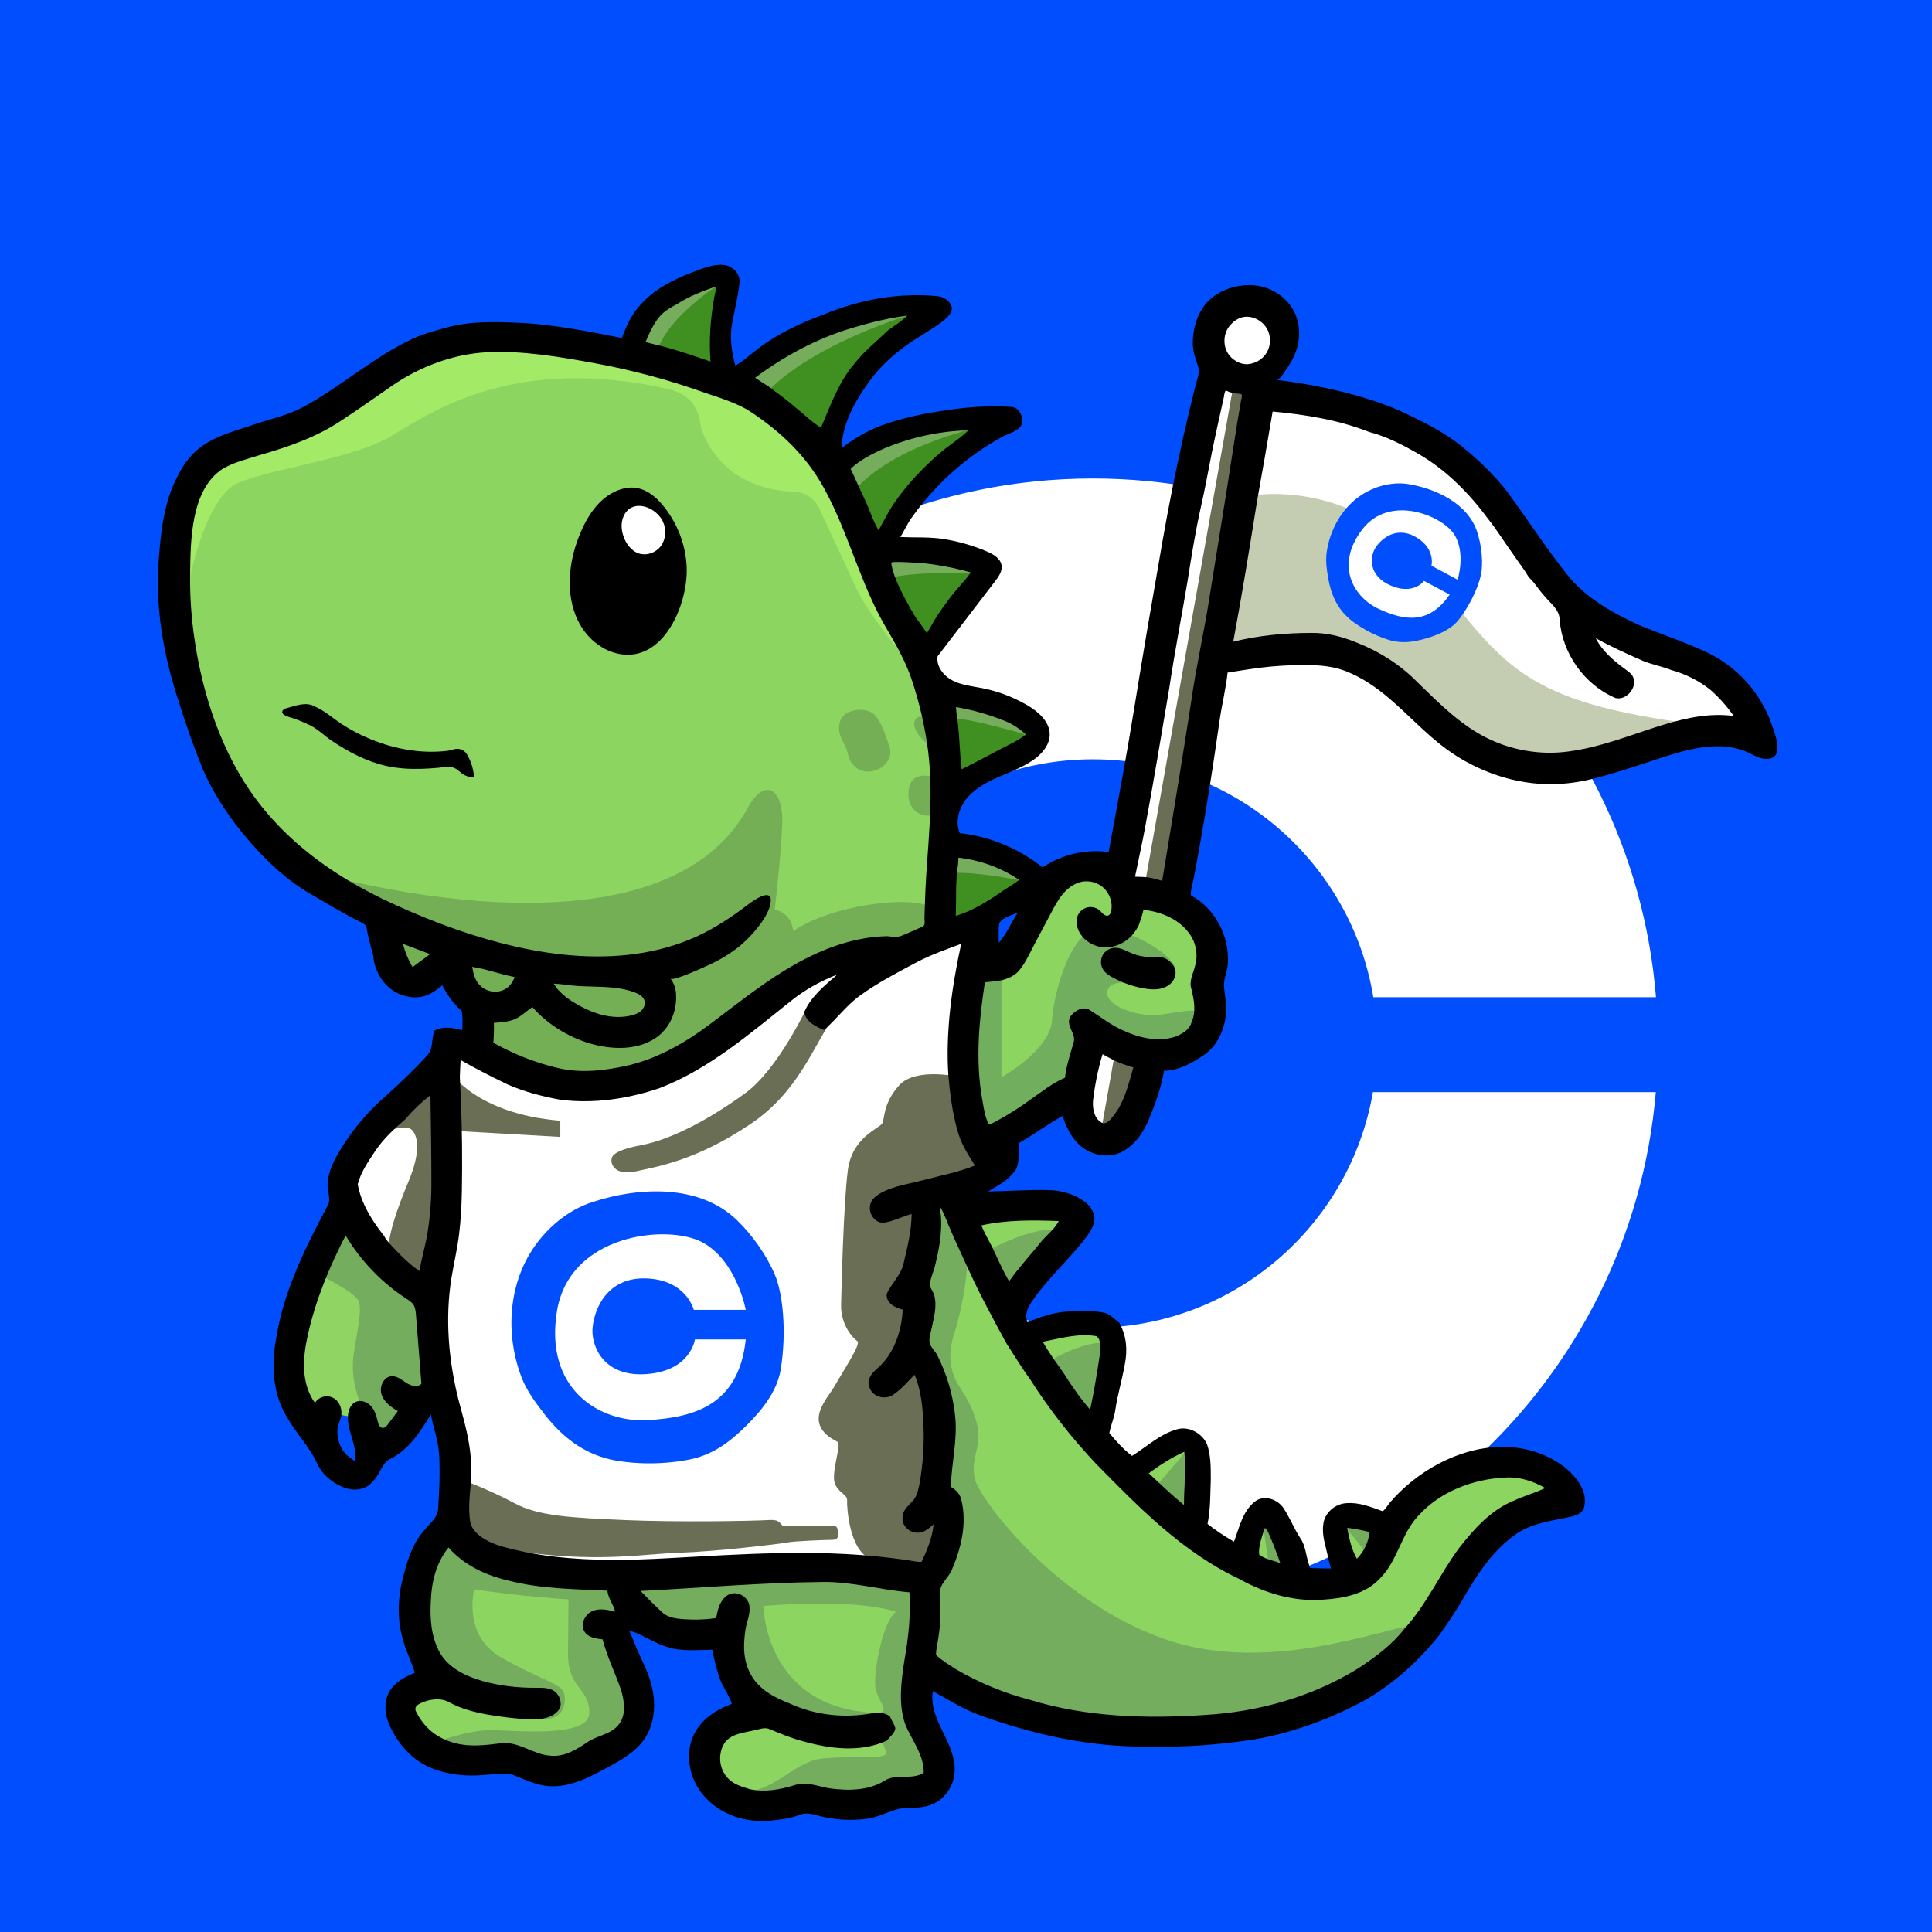 <?xml version="1.0" encoding="utf-8"?>
<!-- Generator: Adobe Illustrator 23.0.1, SVG Export Plug-In . SVG Version: 6.00 Build 0)  -->
<svg version="1.1" id="Layer_1" xmlns="http://www.w3.org/2000/svg" xmlns:xlink="http://www.w3.org/1999/xlink" x="0px" y="0px"
	 viewBox="0 0 4496 4496" style="enable-background:new 0 0 4496 4496;" xml:space="preserve">
<style type="text/css">
	.st0{fill:#004EFE;}
	.st1{fill:#FFFFFF;}
	.st2{fill:#74AD5D;}
	.st3{fill:#8CD560;}
	.st4{fill:#409021;}
	.st5{fill:#6A6E55;}
	.st6{fill:#C4CCB1;}
	.st7{fill:#75AD5C;}
	.st8{fill:#71AE5E;}
	.st9{fill:#74AF55;}
	.st10{fill:#A3EB67;}
	.st11{fill:#90D464;}
</style>
<g>
	<rect class="st0" width="4496" height="4496"/>
	<path class="st1" d="M3195,2541.4C3141.4,2853,2870,3090,2543.1,3090c-365.3,0-661.5-296.2-661.5-661.5s296.2-661.5,661.5-661.5
		c328.6,0,601.2,239.6,652.8,553.6h657.8c-54.9-675.8-620.7-1207.1-1310.6-1207.1c-726.2,0-1315,588.7-1315,1315
		s588.7,1315,1315,1315c688.2,0,1252.8-528.6,1310.2-1202H3195z"/>
	<path class="st2" d="M1064.3,3590.3h-67.8c0,0-28.1,64.4-29.8,83.5s-0.7,74-1.2,90.4c-0.5,16.4-9.4,43.8,1.2,61.6
		c10.6,17.8,22.9,50.4,22.9,51.9c0,1.5,10,8.9-1.4,27.5c-11.4,18.6-40.5,39.2-38.9,56.3c1.6,17.2-6.2,7.9-6.2,24.4
		s20.8,42.5,21.4,57.6c0.5,15.1,40.3,27.7,52.6,42.6c12.3,14.9,64.4,32.7,76.7,32.7c12.3,0,98.6,1.4,109.6,0
		c11-1.4,76.7-1.5,84.9,0.6s112.3-18.4,112.3-18.4s56.1-37.8,60.3-44.2c4.1-6.4,23.3-61.8,23.3-61.8l-6.8-89.8
		c0,0-21.2-34.8-25-50.3c-3.8-15.4-10.6-60.6-10.6-60.6l4.1-19.2c0,0,8.2-5.5,38.3-1.4c30.1,4.1,180.8,41.1,184.9,42.5
		c4.1,1.4,34.2,35,35.6,38.7c1.4,3.7,58.9,117.4,58.9,117.4s-56.1,20.5-72.6,45.2c-16.4,24.7-39.9,33-41.1,58.6
		c-1.2,25.6,11,82.6,19.2,90.8s38.3,20.5,49.3,26c11,5.5,98.2,1.4,101.8,0c3.6-1.4,58.4-9.6,74.8-6.8s83.5-1.4,93.1-2.7
		c9.6-1.4,34.2-18,54.8-15.2s106.7-12.2,106.7-12.2l39.8-12.3l-39.8-233.3l13.4-191.1l-13.4-47.2l-391.7-10.7c0,0-344.5,3.5-375.2,0
		C1352,3657.8,1064.3,3590.3,1064.3,3590.3z"/>
	<path class="st1" d="M1017.2,2470.3L844,2656.9L783.9,2770c0,0,56.9,122.1,72.1,145.5c15.2,23.3,103.1,72.7,103.1,72.7l58.1,134.8
		c0,0,25.1,221.8,28.7,229.4c3.5,7.6,18.4,217.4,18.4,227.6s125.5,59.9,125.5,59.9l445.8,21.3l527.3,20l26.4-124.9
		c0,0,4.5-112.8,0-114.4s-13.1-239.4-13.1-239.4l-44.5-101.2l9.9-203.7l21.3-99.7l105.8-46.1l20.7-38.4l-41.4-232.1l20.7-312.5
		l-277.8,67.4l-285.1,130.5l-228.5,140.5l-272.3,4.3l-140.7-73.4L1017.2,2470.3z"/>
	<path class="st1" d="M2933.7,917.2l-53.6,258c0,0,219.6,87.5,234.1,104.6c14.5,17.1,133.8,94.4,166,128.3
		c32.2,33.8,224,195,224,195s53.2,24.2,74.1,35.5c21,11.3,240.2,48.4,259.5,53.2c19.3,4.8,91.9,19,99.9,18.3
		c8.1-0.6,162.8-8,162.8-8l-65.8-102.2c0,0-132.4-85.4-182.4-108c-50-22.6-196.6-120.9-196.6-120.9l-238.5-278.8L3167.4,968
		L2933.7,917.2z"/>
	<path class="st1" d="M2931.1,710.7c0,0-53,2.9-61.1,11.4c-8.1,8.6-22.4,17.1-30.9,21.4c-8.6,4.3-9.3,0-12.1,15.7
		c-2.9,15.7-11.1,2.1-5.2,36.4c5.9,34.3-0.5,40.7,18.7,56.4c19.3,15.7,38.2,29.3,49.8,30.7c11.6,1.4,30.3,4.7,36.3,3.4
		s13.4,4.4,29-15.5s22.7-35,25.6-47.1c2.9-12.1,0-44.3,0-44.3s-5.7-25-7.1-28.6c-1.4-3.6-37.1-33.5-37.1-33.5L2931.1,710.7z"/>
	<path class="st1" d="M2821.7,886.5L2516.5,2569l14.2,46.6c0,0,29.8,29.5,31.3,30.1s13.2-12,19.1-12c5.9,0,29.4-18.1,29.4-18.1
		l269.7-1403.8l46.4-325.6L2821.7,886.5z"/>
	<polygon class="st3" points="430.3,1117.7 413.4,1390.9 480.9,1724 656.7,1995.9 1057.3,2196.4 1497.3,2264.8 1725.6,2185.3 
		2052.2,2234.7 2188.7,2188.1 2202.7,1759.9 2116.7,1488.1 1960.2,1134.5 1765,928.2 1308,814.5 1072.3,774.2 799.1,934.3 	"/>
	<path class="st1" d="M1499.7,1163.7c0,0-0.9,0-2.4,0c-6.7,0.1-25.5,0.4-27.9,0c-2.9-0.6-24.4,4.9-29.7,13.5
		c-5.2,8.6-16.9,14.4-19.2,30.7c-2.3,16.3-10.5,15.1-6.4,38.4c4.1,23.3-10.5,18.6,15.1,39c25.6,20.4,31.4,22.1,52.9,27.9
		c21.5,5.8,36.7,9.9,43.1,4.7s6.4-4.1,14.5-16.3s12.8-30.8,13.4-33.2s0-20.9,0-26.4s-5.1-31.7-5.1-31.7l-17.6-40.1L1499.7,1163.7z"
		/>
	<path class="st4" d="M1661.4,644.7l-155.3,129.5l7.7,54.5l277.9,116.9l121.7,128.4l103.5,228.1l133.3,255.9l41.2,545.4l-7.1,65.3
		h56.5l183.4-118.8l-118.2-85.8l-81.7-2.5l-8.6-71.6l8.8-51.8l86.6-57.4c0,0,92-57,98.1-56.8c6.1,0.2,0-41.2,0-41.2l-220.6-79.1
		l-30.1-84.2l139.6-205.9l-226.3-50.3l93.6-145.6L2331.3,972l-257.5,29.5l-122.1,55.9l-12.2-42.7l71.6-162L2158.6,725v-21.8
		l-199,42.9l-208.5,95.3l-49,17.5l-27.3-72.7l24.8-141.6H1661.4z"/>
	<path class="st3" d="M2289.4,2231l57,402.7l146.8-86.1l43.7-120.9l108,10.5l131.8-10.5l36.3-156.9c0,0-4.3-61.7-6.7-75.7
		c-2.4-14-36.9-79.5-40.3-84.4c-3.4-4.9-95.6-44.8-111.4-46s-86.1-37.7-86.1-37.7s-93.4-2.4-95.8,0c-2.4,2.4-72.8,111.6-77.6,126.2
		c-4.9,14.6-29.1,60.7-38.8,67.9S2289.4,2231,2289.4,2231z"/>
	<polygon class="st2" points="2211.7,2767.6 2141.9,2806.9 2132.9,3051.6 2165.5,3209.5 2192,3450.2 2189.3,3601.3 2132.9,3769.4 
		2132.9,3877.7 2347.2,3986 2650.6,4028.7 3049.2,3986 3215,3903.5 3334.5,3822.7 3319,3661.2 3239.7,3556.3 3178.8,3532.9 
		3095,3532.9 3118.4,3639.9 3077.4,3681.3 3017.4,3634.7 2979.6,3524.3 2937.5,3522.5 2895.7,3601.3 2788.2,3548.7 2800.5,3467.8 
		2764.4,3342.6 2608.3,3409.6 2544.7,3332.6 2590.6,3172 2583,3090.4 2456.6,3083.5 2373.7,3080.5 2356,3037.5 2502.5,2840.3 
		2419.5,2806.9 	"/>
	<path class="st2" d="M727.5,2964.1c0,0,50.9,81.4,56.4,88.4c5.6,7,0,72.7,0,93.7c0,21,5.6,55.9,16.7,79.7s43.4,54.6,43.4,54.6
		s9.8,54.4,18.1,68.4c8.4,14,19.6,22.4,19.6,22.4s57.1-61.5,61.4-65.7s60.9-72.7,60.9-72.7s2-43.3,0-71.3c-2-28-16-179.7-16-179.7
		l-162.7-125.1l-47-8.4L727.5,2964.1z"/>
	<path class="st5" d="M1924.9,2342.9l-43.3-6.4c0,0-68.5,150.1-147.6,207.7S1565.1,2651,1494,2664.5c-71.1,13.5-71.1,27.9-71.1,36.9
		c0,9,9,35.1,57.6,24.3c48.6-10.8,139.5-24.8,266.2-110.1c112.5-75.8,145.1-180.8,193.8-249L1924.9,2342.9z"/>
	<path class="st5" d="M1045.9,2492.2c0,0,58.9,99.6,258,115.9v37.6l-248.8-14.2L1045.9,2492.2z"/>
	<path class="st5" d="M1071.6,3441.9c0,0,68,25.2,125,55.9c57,30.7,132.1,34,255.7,39.5c123.6,5.5,302.3,2.2,336.2,0
		c34-2.2,23,14.3,39.5,14.3c16.4,0,105.9-0.2,114.4,0c8.5,0.2,7.5,14.5,7.5,20.1c0,5.7-0.7,11.7-13.9,11.7s-88.5,2.8-103.1,6
		c-14.6,3.2-170.2,21.5-250.7,23.9c-80.6,2.4-175.8,21.6-346.4,0.9s-171.4-64.2-171.4-64.2L1071.6,3441.9z"/>
	<polygon class="st5" points="2733.3,2089.6 2747.1,2004.5 2926.5,886.2 2869.9,899 2658.6,2089.6 	"/>
	<polygon class="st5" points="2599,2425.6 2562,2633.7 2598.5,2633.7 2660,2540.6 2678.7,2425.6 	"/>
	<path class="st6" d="M2902.4,1154.7c0,0,241.9-51.1,419.8,170.8c177.9,221.9,214.8,308.1,629.2,360.5l-208.3,83.9l-221.3,23.5
		L3307,1666.5l-134.5-133l-180.1-38.2l-170.8,44.3L2902.4,1154.7z"/>
	<path class="st5" d="M2229.6,2505.7c0,0-99.9-22.4-137.6,20.4c-37.7,42.8-32.6,75.7-38.7,87.8c-6.1,12.1-69.9,31.5-80.2,108.8
		c-10.2,77.3-14.9,276.6-15.8,313.9c-0.9,37.3,17.9,69,38.2,84.8c8.4,6.5-34.5,70.8-52.2,102.5c-17.7,31.7-79.6,89.2,6.5,131.8
		c8,7.1-14.8,69.4-7.7,93.8s30,27.6,29.2,41.8c-0.8,14.2,4.6,117.1,55,136.5c50.3,19.4,79.3,31,92.9,32.9c13.5,1.9,37.4-1,43.8-5.8
		s47.1-31.9,48.1-36.8c1-4.8,25.5-45.5,18.6-56.1c-6.9-10.6-15.7-21.3-23.4-40.6c-7.7-19.4-12.6-32.9-16.4-48.4
		c-3.9-15.5-7.7-61-7.7-61s10.6-51.3,8.7-86.1c-1.9-34.8-22.3-107.4-22.3-107.4s-36.8-110.3-36.8-117.1c0-6.8,1.9-71.6,1.9-82.2
		c0-10.6,0-73.5,0-73.5s11.6-68.7,11.6-71.6c0-2.9-3.9-60-3.9-60l1.9-23.2c0,0,103.1-56.1,108.7-56.1s37.5-21.3,37.5-21.3l6.8-45.5
		c0,0-37.7-35.8-39.7-44.5C2254.6,2614.7,2229.6,2505.7,2229.6,2505.7z"/>
	<path class="st5" d="M887.9,2636.1c0,0,54.2-21.2,69.6-7.5s21.8,51.7-5.7,118c-27.5,66.3-51.7,131.7-47.7,176.1s49.3,63,54.9,65.4
		s40.5,9.7,44.9-4.8c4.4-14.5,42.8-246.4,39-270.7c-3.9-24.2-28.9-168.1-28.9-168.1l-10-33.1L887.9,2636.1z"/>
	<g>
		<path class="st7" d="M1474.2,803.4c0,0,41.8-109.6,123.9-133.9c82.1-24.3,76.6-8.3,76.6-8.3S1557,734,1530.4,814.5L1474.2,803.4z"
			/>
		<path class="st7" d="M1733,874.9c0,0,105.4-70.1,109.6-72.1c4.2-2.1,123.5-59.7,123.5-59.7s74.9-18,97.8-18c22.9,0,71.6,0,71.6,0
			l-9.2,4.9c0,0-234.5,67.3-346.2,187.3L1733,874.9z"/>
		<path class="st7" d="M1951.7,1088.7l68.2-59.5c0,0,164.8-67.3,277.9-39.7c0,0-222.7,44-312.4,156.2L1951.7,1088.7z"/>
		<path class="st7" d="M2038.7,1296.7l91.6-16.9c0,0,128.5,15.4,133.2,21.6c4.6,6.2,13.9,16.9,14.6,20.8c0.8,3.8,0,12.3,0,12.3
			s-151.3-6.2-207.8,10.8L2038.7,1296.7z"/>
		<path class="st7" d="M2202.7,1627.7c0,0,43.3-9.2,57.1,0c13.8,9.2,88.4,21.6,107.7,36.2c19.2,14.6,40.8,24.6,41.6,28.5
			c0.8,3.8,0,17.7,0,17.7l-21.4-0.5c0,0-134.1-39.5-173.3-38L2202.7,1627.7z"/>
		<path class="st7" d="M2205.8,1979.5c0,0,49.4-2.7,54.8,0s47.2,13.1,56.4,16.3s56.4,21.6,57.5,23.3c1.1,1.6,13,17.4,13,17.4
			l-7.1,13.4c0,0-118.2-24.3-174.7-17.7V1979.5z"/>
	</g>
	<path class="st8" d="M2330.4,2261.2v245.7c0,0,113.5-63,117.8-132.5c4.3-69.4,49-235.5,132-215.6c83,19.9,155.2,72.5,153.9,95.2
		c-1.3,22.8-58.7,29.4-58.7,29.4l-21.1,10.1c0,0-70.7-21.1-77.2,12.9s64.3,56,106.6,56s130.2-32.7,129.2,16.8
		c-1,49.5-118.5,85.4-125.3,86.4s-156.8-49.5-156.8-49.5l-45.2,132L2277,2656.9c0,0-38.1-221.5-36.1-230.2s27.8-134.9,27.8-134.9
		l43.1-43.8L2330.4,2261.2z"/>
	<g>
		<path class="st9" d="M727.5,2028.1c0,0,803,239.6,1013.5-149.6c40.4-72.1,82.6-40.4,79.4,39.1c-3.2,79.4-17.5,199.3-17.5,199.3
			s38.8,5.2,43,50.3c81.7-58.7,267.4-84.9,319.7-56.6s0,62.4,0,62.4s-75.9,45-79.5,45s-155,30.2-155,30.2l-102.9,46.7l-212.9,158.4
			l-202.3,79.2c0,0-140.8-21.9-145.5-20.9c-4.7,1-153.8-58.3-153.8-58.3l18.9-86.5l-81.6-100.3l-81.6,12.4c0,0-41.5-8.8-43.8-13.6
			c-2.4-4.7-37.6-133.8-37.6-133.8L727.5,2028.1z"/>
		<path class="st10" d="M434.9,1377.9c0,0,37-219.1,119.6-254.3c82.5-35.1,266.1-54.4,359.1-110.6
			c93.1-56.2,287.8-188.6,643.9-107.1c51.7,12.9,67,45.8,72.8,82.2c5.4,33.8,57.4,151.4,217.6,156.1c25.1,0.7,47.6,15.7,58.2,38.5
			c26.4,56.3,73.2,156.5,88.1,189.4c21.2,46.6,91.8,135.5,132.7,186.3c40.9,50.8-79.1-261.2-79.1-261.2l-187.8-288l-214.6-144.6
			l-381.2-78.4h-189.2c0,0-163.8,73.5-169.4,78.4c-5.6,4.9-204.7,133.2-213.2,136.8s-207.5,55.9-207.5,55.9l-84.7,159.5
			L434.9,1377.9z"/>
		<g>
			<path class="st9" d="M1970.1,1743.8c3.6,9.9,4.6,20.4,10.4,29.5c5.7,9,14.2,16.2,24.3,19.8c25.2,9.1,58.2-6.8,65.7-32.9
				c3.6-12.5,0.1-22.5-4.4-34c-5-12.7-8.8-25.7-14.8-38.1c-4.3-9-9.2-17.8-16.3-24.7c-14.3-13.8-37.8-13.9-55.7-7.8
				c-28.9,9.8-32.4,39.9-20.4,64.6C1962.6,1728.1,1967.1,1735.6,1970.1,1743.8z"/>
			<path class="st9" d="M2165.5,1675.7c0,0-25.8-18.6-36,0c-10.1,18.6,18.7,50.7,36,60C2182.7,1745,2165.5,1675.7,2165.5,1675.7z"/>
			<path class="st9" d="M2173.1,1808.6c0,0-57.3-20.6-59,36.8c-1.7,57.4,57.4,58.6,64.1,46.8
				C2185,1880.6,2173.1,1808.6,2173.1,1808.6z"/>
		</g>
	</g>
	<g>
		<path class="st3" d="M2240.8,2835.1l47.9,80.4c0,0,120-68.4,183.5-51.6c63.6,16.8,7.2-66,7.2-66h-139.1L2240.8,2835.1z"/>
		<path class="st3" d="M2434.4,3172c0,0,66.6-43,125.7-47.4c59.1-4.4-14.7-50.6-14.7-50.6s-98.8,9-102.1,12.2
			c-3.3,3.3-36.7,16.5-38.4,20.9c-1.6,4.4-11.4,15.8-11.4,15.8L2434.4,3172z"/>
		<path class="st3" d="M2689.5,3459.5l74.9-87c0,0-12.1-13.3-15.1-12.7c-3,0.6-45.9,11.5-59.8,27.2c-13.9,15.7-38,27.2-38,29
			s-1.8,9.7,0,11.5S2689.5,3459.5,2689.5,3459.5z"/>
		<path class="st3" d="M2938,3541l13.8,93.6c0,0-17.7,9.5-21.8,3c-4.2-6.4-19.4-24-19.4-24s0-17.3,0-23.2
			C2910.5,3584.6,2938,3541,2938,3541z"/>
		<path class="st3" d="M3126.9,3548.7l52,64.2c0,0-2.3,16.1-9.2,20.6s-24.5,10.7-24.5,10.7l-26.8-4.3c0,0-6.9-22.4-6.9-30.9
			C3111.6,3600.7,3126.9,3548.7,3126.9,3548.7z"/>
	</g>
	<path class="st3" d="M2251.9,2923.2c0,0-1.5,91.3-34.4,190.2c-9,34.4-10.5,76.4,17.2,116.8c27.7,40.4,43.4,83.9,42.3,115.3
		c-1.1,31.4-17,55.3-8.3,96.5c8.7,41.3,181.1,279.6,438.8,371.4s545.2-40.3,598.3-31.4c53.1,8.9,108.7-180.6,108.7-180.6l147.4-68.4
		l101.5-62.6l-94.2-69.3l-164.3,8.7l-106.3,72.7l-79.7,87l-31.7,91.9l-147.1,20l-202.9-57.4L2583,3378.5l-284.8-340.6L2251.9,2923.2
		z"/>
	<path class="st11" d="M738.6,2964.1c0,0,78.1,37.9,94,60.2c15.9,22.2-11.6,109.9-11.6,153c0,43.2,10.7,71.7,23,103.2
		c12.3,31.5-67.5,8-67.5,8s-94.2-9.2-98.1-32.7C674.5,3232.3,688.5,3022.1,738.6,2964.1z"/>
	<g>
		<path class="st3" d="M1103.5,3698.6c0,0-27.9,106.5,62,158c89.9,51.5,138.4,61.1,146.2,81.3c7.8,20.3,3.3,79.6-72.8,57.2
			c-76.1-22.4-252.1-80.2-252.1-80.2l-38.4,35.5l7.9,86.2c0,0,21.4,21.4,40.6,20.3c19.2-1.1,86.8-30.5,144.4-30.5
			s230.1,19.2,230.1-40.6s-50.8-53.9-49.6-142c1.1-88.1,1.1-121.9,1.1-121.9S1220.2,3716,1103.5,3698.6z"/>
		<path class="st3" d="M1776.4,3737.2c0,0,3.1,238.4,260.4,248.7c42.3,1.9,2.9-28.3,0-61.8c-2.9-33.5,15.2-145.9,47.8-173.2
			C2084.5,3750.9,2007.6,3718.9,1776.4,3737.2z"/>
		<path class="st3" d="M2042.3,4032.7c0,0,18.1,29.9,19.2,47s-97.1,4.3-156.3,13.9c-59.2,9.6-114.7,85-181.9,73.4
			s-89.6-104.4-89.6-104.4s47-53.4,50.2-55.5s63-30.3,83.2-21s125.9,34.9,149.4,41.3C1939.9,4033.7,2042.3,4032.7,2042.3,4032.7z"/>
	</g>
	<path class="st0" d="M1501.7,3405.3c34,0.7,68.4-2.2,100.7-8.4c54.1-10.4,93.2-38.8,131.8-76.6c36.6-35.9,73.9-80.7,82.5-132.8
		c14.5-88.6,4.9-177.7-13.3-220.6c-19.6-46.2-52.1-92.1-88.1-127.1c-87.3-85-229-77.8-337.1-42.3c-56,18.4-104.6,58.7-137.5,107.7
		c-38.9,57.9-54.6,128.4-49.7,197.5c2.5,34.8,10,69.2,22.4,101.8c12.2,32.1,32.1,58.5,53,85.6c40.2,52.1,89.6,91.7,155,106.4
		c7,1.6,14.1,2.9,21.2,3.9C1461.7,3403.3,1481.6,3404.9,1501.7,3405.3z"/>
	<path class="st1" d="M1614.5,3048.2h121c0,0-21-114-100.9-157.1c-80-43.1-309.4-20.6-338.6,160.6
		c-29.4,182.6,100.7,259.3,210.9,253.1c109.2-6.1,212.4-35.2,228.6-187.8h-118.3c0,0-9.7,72.1-110.3,80.5
		c-100.6,8.5-129.2-62.5-128.2-101.7c1.1-39.2,27.6-122.9,122.9-120.8C1597,2977.1,1614.5,3048.2,1614.5,3048.2z"/>
	<path class="st0" d="M3178.3,1466c16.9,9.5,35,17.3,52.9,22.9c30,9.3,57.4,5.5,87-3.1c28.1-8.2,58.9-20.7,77.3-44.7
		c31.1-40.7,50.2-88.2,52.6-114.6c2.6-28.5-1.5-60.4-10.2-87.7c-21.1-66.3-94.4-100.8-158.4-111.9c-33.2-5.8-68.5,1.4-98.2,17.2
		c-35.1,18.7-62,49.9-78.1,86.1c-8.1,18.2-13.6,37.5-16.1,57.3c-2.5,19.4,0.4,38.1,3.7,57.3c6.2,37.1,20.5,70.3,49.4,95.2
		c3.1,2.7,6.3,5.3,9.6,7.7C3158.8,1454.2,3168.4,1460.4,3178.3,1466z"/>
	<path class="st1" d="M3331.2,1316.5l60.9,32.5c0,0,20.1-63-8.6-106.3c-28.7-43.2-150.3-93.6-213.7-10.2
		c-63.9,84-19,157.6,38.1,184.2c56.6,26.3,116.4,39.4,165.6-33.1l-59.6-31.8c0,0-24.3,33.7-77.2,10.9s-48.2-66.2-37.2-85.7
		c11.1-19.5,46.9-54.5,94.4-27.8C3341.5,1276,3331.2,1316.5,3331.2,1316.5z"/>
	<g>
		<g>
			<path d="M4122.2,1683.9c-25.4-72.3-81-133.6-150.5-166c-51.1-23.8-104.7-41.6-156.7-63c-63.1-28.9-126.4-64-169.7-119.7
				c-49.5-62.6-92.7-129.8-140-193.9c-28.5-35.6-61.4-67.9-96.6-96.8c-45.2-38.4-99.1-64.2-152.4-89.2
				c-85.1-37.1-193.7-60.1-285.4-71.3c3.5,0.4,8.5-5.6,10.6-8c5.1-5.7,12.1-17.1,16.5-23.4c8.7-12.8,15.7-26.9,20.1-41.7
				c7.2-24.6,7.1-51.7-2-75.7c-15-39.3-54.4-67.2-96.2-71.1c-39.7-3.7-83.4,10.2-110.5,39c-23.5,25.1-34.1,63.4-33.6,97.3
				c0.3,19.2,7.7,36.9,12.9,54.8c3.8,13.1-3.9,30.7-7.4,44.9c-9.8,39.5-19.2,79.1-28.1,118.8c-17.8,79.4-33.7,159.3-47.7,239.4
				c-22.7,129.8-45.1,259.6-66,389.8c-18,111.9-39.1,223.2-59.5,334.7c-53.3-7.4-109.2,5.6-153.8,35.8
				c-55-44.1-122.8-72.1-192.8-79.8c-11.6-27.8-1.2-61,18.7-83.7c19.9-22.6,47.7-36.6,75.3-48.5c27.7-11.9,56.3-22.6,80.5-40.5
				c18.5-13.7,34.8-33.6,34.9-56.6c0.2-29.6-25.5-52.5-50.9-67.6c-32.6-19.3-68.5-33.1-105.7-40.4c-23.3-4.6-47.6-6.8-68.9-17.6
				c-21.2-10.7-39-33.1-35.4-56.6c44.6-58.3,89.2-116.5,133.9-174.8c8.3-10.8,17-23.2,15-36.7c-2.4-16.2-18.9-25.9-34-32.4
				c-31.7-13.6-65.1-23.2-99.2-28.8c-34.6-5.7-67.9-3.1-102.4-5c0.7,0,20.1-36.1,23-40.2c9.3-13.4,19.2-26.5,29.5-39.1
				c20.7-25.3,43.3-49,67.7-70.8c35.2-31.6,74-59.2,115.4-82.2c14.1-7.8,43.5-14.8,47.3-31.8c3.7-16.8-7.1-38.5-25.8-38.7
				c-48.6-2.7-97.7-0.2-145.8,7.4c-53.2,7.2-106.2,17.9-156.7,36.5c-33.2,12.3-63.3,31.1-91.5,52.1c2-51.8,26-99.7,55.1-141.5
				c24.3-37.6,56.9-69.3,92.9-95.7c29.1-21.1,61.4-37.6,89.7-59.7c9.2-7.9,20.9-18,18.8-31.5c-3.6-13.9-17.6-22.7-31.1-24.9
				c-90.3-9.4-182.1,7.4-265.7,41.9c-58.1,21.1-114.7,48.4-163.2,87.2c-14.3,11.1-27.6,23.6-43.7,32.2
				c-8.7-32.6-13.7-67.2-6.9-100.7c5.9-29.7,12.8-59.3,16.6-89.4c3.8-21.9-15.1-41.9-36.2-44.1c-26.1-2.5-50.8,8.7-74.8,17.6
				c-45.7,17.5-91,41.1-122.9,79.2c-18.5,21.1-30.1,47-39.7,73.1c-78.7-15.2-157.7-31.4-238.1-35.2c-56.6-2.5-114.5-4.3-169.7,10.9
				c-30,8.1-60.3,16.4-88.2,30.5c-87,42.7-160.1,108.3-245.2,154.3c-35.5,19.4-75.5,27.4-113.4,40.5
				c-41.4,14.1-85.1,24.6-121.4,49.9c-25.1,17.6-44.2,42.5-57.4,69.9c-31.8,58.9-39.1,126.8-44.2,192.4
				c-9.3,113.3,11.2,227.3,46.9,334.7c15.4,49.4,32.3,98.3,51.8,146.3c19.5,49,47.6,93.9,78.7,136.2
				c47.3,60.6,100.9,117.8,166.9,158.3c40.9,23.6,81.1,48.6,123.5,69.6c6,3.9,15,6.3,15.9,14.7c1.6,14.6,6.5,29.5,9.8,43.7
				c1.4,6.1,3.4,12.1,4.8,18.1c1.4,5.9,1.5,12.3,2.9,18.3c5.6,23.6,18.4,45.7,37.4,60.9c17,13.6,39.1,21.1,60.9,20.4
				c24.9-0.8,41.7-12.7,60.1-28c11.5,22.4,26.2,42.9,45.1,59.6c3.2,14.7,1.9,30,1.6,45c-21.4-6.1-44.4-10.2-65,1
				c-7.3,19.7-1.9,44.5-18.8,59.8c-30.8,33.6-64.1,65-98,95.5c-42.6,37.1-78.6,81.4-107,130.2c-12.8,21.9-23.8,45.9-24.8,71.7
				c-0.7,17.3,9.5,35.6-0.7,51.7c-51.4,96.9-101.6,197.2-118.8,306.8c-12.2,63.6-8.2,134,28.5,189.3c20.4,34.8,49.2,64.1,66.2,100.8
				c12.1,27.5,37,48,65,58c21.7,7.8,49,5,64.1-13.9c16-14.2,20.1-37.7,36.6-50.9c46.1-20.5,74.6-64.6,99.5-106.2
				c5.5,31,17.3,60.7,19.1,92.4c2.5,42.4,0.7,85-2.3,127.4c-1,21.2-20,34.2-31.9,49.8c-25.6,28.2-38.1,65.3-47.5,101.5
				c-13.6,48.3-17.2,100.5-3.5,149.2c6.6,28,20.7,53.5,28.8,81c-18,7.8-36.2,16.3-49.5,31.1c-22.3,22.5-23,58.7-11.3,86.6
				c17.1,40.8,46.5,77.7,86.3,98.2c42,20.8,90.1,26.3,136.4,22c24-1.3,49.4-7.6,72.5,2.2c21,8.6,41.8,18,64.2,22.2
				c22.2,4.1,45.4,1.6,67-4.6c27.7-7.9,53.4-21.5,78.8-35.1c33.8-18,69.1-37.3,90.4-69.1c17.4-25.9,23.8-58.2,21.6-89.4
				c-2-28.3-10.7-55.8-22.5-81.5c-5.8-12.6-11.4-25.4-17.3-38c-1.8-3.9-16.1-41.4-17.9-41.3c8.7-0.3,28.5,9,36.4,13.8
				c21,10.4,42.2,21.5,65.3,26.7c30.2,6.1,61.1,3.3,91.7,2.7c3.9,20.8,9.3,41.3,15.5,61.6c6.8,23,23,41.6,30.2,64.5
				c-44.6,16.3-84.7,45.2-96.4,93.9c-8.9,37.2,0.5,77.7,22.5,108.9c22.1,31.2,56.1,53.1,93,63c23.7,6.4,48.6,8,73.1,5.6
				c21.6-2.1,46-5.3,66.1-13.5c13.5-5.5,27.9-1.8,41.4,1.8c37.8,10.3,77.8,12.6,116.6,7.2c32.9-4.4,61.6-26,95.6-25.3
				c27.6,0.5,53.4-2.1,75.4-20.8c16.7-14.2,27.9-34.8,30.6-56.6c3.8-30.3-8.2-60.3-21.5-87.8c-16.2-33.8-34.9-67.4-28.7-106
				c35,19.1,68.7,40.8,106.3,54.8c128,46.8,263.5,76.4,400.2,74.2c78.8,1.7,157.5-4.3,235.4-15.7c85.7-14.1,168.8-43.1,245.8-82.9
				c74.6-38.5,138.5-95.3,190.6-160.6c21.2-30.4,42.4-60.9,60.4-93.4c31-53.1,66.7-105.8,117.8-141.5c37.7-27,85.2-31.2,129.2-41.2
				c12.4-2.9,27.8-8.6,30-23.1c9.8-38.1-23.3-76.1-51.6-96.4c-32-23-70.2-36.9-109.3-41.2c-98.3-10.9-198.7,35.8-268.1,103.4
				c-8.1,7.9-15.9,16.2-23.2,24.8c-1.9,2.2-14.2,20.8-17.2,19.8c-26.8-9.7-54.3-20.8-83.3-18.6c-26.6,1.1-51.8,22.6-54.4,49.5
				c-4,26.4,6.4,51.8,11.2,77.3c1.8,8.5,4.2,17,6.7,25.4c-16.2-0.4-32.4-0.7-48.5-1.1c-0.7-2.2-2.2-6.6-2.9-8.8
				c-6.9-20.2-7.4-42.7-19.9-60.7c-14.7-22.6-24.6-47.9-39.4-70.4c-14.2-20.6-45.6-31.6-66.7-14.6c-28.6,22.7-36.1,60.6-48.3,93.1
				c-21.4-12.4-42.2-26-61.6-41.4c7.1-34.6,6.3-70.2,7.6-105.3c-0.1-26.6,0.2-54-8.6-79.4c-11-26.3-43.2-44-71.1-35.1
				c-39.4,11.3-69.7,40.5-103.7,61.5c-19.8-15.3-37-34-52.7-53.3c3.4-18.2,11.5-35.3,13.9-53.7c5.3-36,16-70.8,22.2-106.5
				c6.4-31.9,4.1-66.1-12.4-94.7c0.2,0,0.4,0,0.6,0c-0.4-0.6-0.8-1.3-1.2-2c-0.4-0.1-0.8-0.1-1.1-0.2c-11.1-9-21.3-20.6-36-23
				c-24.7-5.2-50.1-3.6-75.1-3c-35.2,0.8-69.2,11.8-101.3,25.4c-9.8-22.9,6.6-43.4,19.1-61.1c33.6-45,74.8-83.5,110-127.2
				c10.6-13.6,21.9-27.7,25.8-44.9c4-17.9-6.7-35.4-20.4-46.1c-24.2-18.8-55-27.5-85.3-28.2c-47.1-1.2-94.2,2.4-141.2,3.2
				c23.3-13.7,48.7-27.1,64.2-50.1c10.4-19,6-41.7,7.3-62.4c34.9-19.7,67.1-44,102.1-63.4c10.5,32.9,28.6,67.1,61.3,82.4
				c27.2,14.1,62.4,13.1,87.5-5.1c24.6-17.2,41.4-43.1,52.5-70.5c14.8-36.1,28.5-73.2,34.7-111.9c35.7-0.4,67.5-18.8,95.9-38.7
				c29.2-21.3,44.2-56.9,48.3-92c3.3-23.7-4.3-47-4.7-70.6c1.1-16.3,8.1-31.7,9.1-48c4.1-63.1-29-127.8-85.2-158.2
				c-4.1-2.2,4.3-32.7,5.2-37.5c2.9-14.5,5.5-29,8.2-43.5c13.2-71.4,24.9-143,36.1-214.7c5.9-37.6,11-75.3,16.6-112.9
				c5.4-36.7,14.6-73.6,18.5-110.4c23.5-4,33.1-4.9,48.7-7.6c35-5.4,70.2-8.8,105.6-9.6c42.2-0.9,81.8-1.3,121.7,14.2
				c36.8,14.4,69.7,37.2,99.6,62.6c45.6,38.7,86,83.6,134.3,118.9c71,51.8,160.1,82.9,248.4,81.1c29.5-0.6,59-4.5,87.7-11.5
				c45.4-11.1,89.9-25.7,134.3-40.3c43.4-14.3,87.2-29.8,132.8-34.9c33.2-3.7,67.9-1.1,98.2,13c12.2,5.7,24,13.2,37.4,14.6
				C4157.3,1770.6,4130.4,1707.5,4122.2,1683.9z M953.6,3222.4c-2.9-1.2-5.6-2.7-8.1-4.3c-10.7-6.9-21.4-16.2-34.1-15.5
				c-18.6,1-29.2,24.5-23.6,42.2c5.6,17.7,21.9,29.8,38.1,38.9c-7.8,10.3-15.6,20.7-23.3,31c-3,4-6.8,8.4-11.8,8.3
				c-7.3-0.1-10.5-9.1-12.1-16.3c-2.8-12.6-6.9-25.5-15.8-35s-23.4-14.7-35.2-9.2c-11.5,5.3-17,18.9-17.9,31.6
				c-2.5,36,22.7,70.7,15.9,106.1c-0.1,0.7-20.3-15.4-22-17.3c-6.4-7.5-11.4-16.3-14.5-25.7c-3.2-9.4-4.5-19.2-4-29.1
				c0.5-11.4,6.4-21,8.6-32.2c4-20.2-7.1-43.6-29.8-46.3c-12.1-1.5-24.8,4.7-31.1,15.1c-16.2-22.2-23.8-49.9-25.2-77.3
				c-1.4-27.5,2.9-54.9,8.9-81.7c17.9-80.5,49.9-157.3,87.7-230.6c35.2,59.1,84.1,110,141.8,147.4c5.9,3.9,12.2,7.7,16,13.7
				c4.5,6.8,5.2,15.3,5.9,23.4c4.2,53.6,8.4,107.2,12.7,160.8C973.8,3227.3,963.1,3226.4,953.6,3222.4z M993.5,2877.6
				c-5.5,26.8-12.6,53.3-17.4,80.2c-25.7-17.3-47.3-39.8-68.2-62.5c-5.2-6-10.7-11.9-14-19.1c-28-35.3-53.5-75.5-61.4-120.4
				c7.4-28.6,24.9-53.4,41-77.7c18.9-28.3,44.2-51.3,69.7-73.5c17.5-20.6,37.1-39.5,58.5-56.2c0.9,67.6,2.3,135.1,2.2,202.7
				C1004.2,2793.5,1000.5,2835.8,993.5,2877.6z M2855.5,767.4c1.7-3.3,3.9-6.7,6.6-9.8c11.2-13.6,27.5-22.7,45.4-20.2
				c16.7,2.3,32.3,12.5,40.7,27.2c9.8,17,9.6,39.3-0.5,56.1c-9.2,15.4-26.4,25.6-44.3,26.8c-17.8,1.1-36.6-10.3-45.9-25.1
				C2847.4,806.2,2846.7,784.5,2855.5,767.4z M2340.2,1678.5c17.6,7.2,33.4,18.1,47.4,31c-9,6.4-18.2,12.3-27.8,17.6
				c-41,20.3-80.8,43.1-122,63.1c-4.2-35.2-4.7-70.7-8.5-105.9c-2.2-12.9-3.7-25.8-4.7-38.8C2264.2,1652,2303,1663.3,2340.2,1678.5z
				 M2229.6,2010.7c0.3-5,0.5-9.9,0.8-14.8c50.2,5.6,99.7,23.5,141.6,51.9c-10.9,7.9-22.3,15.3-33.8,22.3
				c-35.4,24.7-72.4,48.6-113.9,61.4C2225.5,2091.2,2223.3,2050.5,2229.6,2010.7z M2368.8,2123.5c-15.7,23-25.8,49.5-44.4,70.5
				c0-15.2-1.6-30.7,1.1-45.8C2334.6,2133.3,2354,2130.7,2368.8,2123.5z M2155,1311.3c27.9,3.3,55.5,8.3,82.8,15.1
				c7.4,1.8,14.7,3.8,22,5.9c-0.6-0.2-9.9,12.4-10.8,13.4c-4.3,5.1-8.6,10.1-13,15.1c-8.9,10.3-17.8,20.5-26,31.3
				c-9.9,12.9-19.4,26.3-28.4,39.9c-9,13.7-16.3,28.3-25.1,42.1c1.1-1.7-23.6-34.2-26-38.1c-8.4-13.4-16.2-27.1-23.4-41.1
				c-13.7-26.5-28.8-55.7-33.3-85.1C2073,1304.7,2148.4,1310.6,2155,1311.3z M2061.6,1042c61-24.9,126.4-39.1,192.3-40.5
				c-20.2,19.6-45.8,34.6-67.1,53.2c-39.9,34.6-76.1,72.6-106,116.2c-13.8,20-24.3,42.1-36.4,63.1c-7.4-13-13.4-26.7-18.8-40.7
				c-10.9-28.5-25.2-55.5-37.3-83.4c-2.9-6.3-5.9-12.6-8.8-18.9C2003,1069,2032.3,1054.6,2061.6,1042z M1984.7,762.7
				c41.5-12.5,83.9-22.8,127-28.2c-13.7,13.7-30.7,23.4-46.1,35c-25.9,25.3-54.7,47.7-77,76.5c-37.1,43.1-55.9,97.6-78,149.1
				c-20.5-11.8-37-29-55.4-43.6c-21.6-18.8-44.8-35.8-67.7-52.9c-10.2-6.3-20.3-12.8-30.3-19.5
				C1825.9,828,1902.4,786.8,1984.7,762.7z M1577.3,706.6c27.9-18,59.2-29.7,90.5-40.5c-1.8,8-3.6,16.1-5.4,24.1
				c-8.8,49.9-13.1,100.6-8.9,151.2c-38.7-13.1-77-26.6-116.6-36.7c-7.3-1.9-14.6-3.6-21.9-5.3c-1.5-0.3-12.7-3.7-12.9-3.3
				C1528.4,733.9,1542.1,725.5,1577.3,706.6z M960,2250.5c-10.1-16.8-17.3-35.2-22.4-54.1c21,8.1,42.2,16,63.3,24
				C987.5,2230.6,973.7,2240.5,960,2250.5z M842.1,2067c-95.6-52.2-183-121.2-247.8-209.1c-78.1-105.9-121.8-238.2-141.2-367.2
				c-7.7-51.1-11.4-102.8-10.7-154.4c1.1-77.9,1.2-195.3,74.6-244.5c27.6-16.6,59.4-23.7,89.7-33.4c65.5-18.8,131.1-41.7,188-80
				c39.8-25.9,78.4-53.6,117.4-80.5c64.8-44.7,142.5-74.1,221.5-78.2c82-4.2,169.8,10.8,250.2,25.5c84.3,15.4,167.4,37.4,248.2,65.9
				c37.7,13.3,82.1,25.5,115.4,47.6c69.6,46.1,128.1,101.7,169.1,175.4c33.7,60.5,56.8,126.2,82.2,190.6
				c17.9,45.5,37,90.8,61.7,133.2c24.6,42.3,47,80.2,62.4,127c15.6,47.3,27.2,95.9,34.6,145.1c7.6,50,9,100.8,7.5,151.3
				c-1.5,50.5-5.8,100.8-9.2,151.2c-1.5,22.6-2.5,45.9-3.3,68.8c-0.4,12-0.7,23.9-1.1,35.9c-0.1,4.3,1,8.9,0.3,13.2
				c-1,5.9-7.5,7.1-12.5,9.4c-9.7,4.5-19.4,8.8-29.3,12.9c-8.2,3.4-17.4,8-26.4,8c-6.5,0.1-12.9-2.2-19.5-2.1
				c-8.5,0.2-17,0.7-25.5,1.5c-16.9,1.6-33.7,4.5-50.3,8.3c-33.3,7.8-65.6,19.7-96.6,34.3c-22.4,10.5-44.1,22.5-65.2,35.4
				c-61.3,37.6-117.5,82.8-174.9,125.9c-53.8,40.4-115.9,76.3-181.6,93.3c-1.7,0.4-3.4,0.9-5.1,1.3c-53.8,12.4-110.6,19.7-165.1,7.1
				c-53-12.3-104-32.6-151.5-59.2c1.2-15.4,1.7-30.9,1.2-46.2c16.6-1.2,33.7-2.1,49.1-8.8c15.6-6.8,26.8-19.2,40.9-27.9
				c-0.3,0.2,9.3,10.6,10.2,11.4c4.3,4.3,8.7,8.4,13.2,12.4c9.1,8,18.6,15.4,28.6,22.1c21.4,14.5,44.9,26.5,69.4,34.8
				c0.2,0.1,0.5,0.2,0.7,0.3c51.4,17.4,115.4,22.7,162.9-8.1c21.9-14.1,37.4-36.6,44.5-61.6c6.6-23.5,8.4-57.9-8.7-77.6
				c6.2,7.2,84.1-29.2,94.3-34c30.6-14.6,59.6-33,83.8-56.9c20.9-20.7,52.2-57.2,55.3-87.9c3.5-35.2-43.4-0.6-53.9,7.4
				c-42,32.1-87.5,61.6-136.7,81.4c-45.1,18.2-92.9,29.4-141.2,34.7c-99.3,10.8-200.1-2.6-296.3-27.5
				c-94.3-24.4-185.4-60-273.3-101.7C875.4,2084.6,858.7,2076.1,842.1,2067z M1107.9,2280.7c-4.9-9.4-7.6-20.3-8.8-31.2
				c0.1,0.8,21.9,4.7,24.1,5.2c8.3,2.1,16.6,4.3,24.8,6.6c16.5,4.6,32.9,9.1,49.6,12.4c-4.7,12.4-11.7,23-24.1,29.2
				C1149.4,2315.1,1120,2304,1107.9,2280.7z M1287.9,2289c15.3,0.5,29.8,3,45.1,4.5c16.1,1.6,32.3,2,48.4,2.4
				c31.8,0.9,64.4,1.9,94.6,13.1c0.6,0.2,1.2,0.5,1.8,0.7c9.5,3.7,19.6,9.5,22.2,19.3c2.2,8.1-1.5,17-7.6,22.8
				c-6.1,5.8-14.3,8.9-22.4,11c-20.6,5.3-42.5,4.7-63.3,0.2c-24.3-5.3-47.3-15.9-68.6-28.6c-10-6-19.7-12.7-28.4-20.4
				c-4.4-3.9-8.5-8-12.3-12.4C1296,2300,1289.2,2289,1287.9,2289z M1440.1,4013c-18.1,23.5-50,25.2-73.1,41.3
				c-25.5,17.1-54.2,35-86.3,31.4c-40.1-2.5-73.7-34-114.8-28.9c-35,4.3-71,9-105.6,0c-41.1-10.6-70.8-33-90.9-71.4
				c-1.6-3-3.1-6.3-2.7-9.6c0.6-5.4,5.7-8.9,10.5-11.4c20.2-10.1,47.3-14.4,67.8-3.2c43.7,23.9,94.1,30.3,142.8,36.4
				c28.9,2.3,58.8,8.2,87.1-1.1c12.8-3.9,29.4-15.2,29.9-29.9c0.5-14.3-7.3-28.6-20.5-34.3c-11.9-5.2-25.3-4.6-38.2-4.6
				c-40.4,0.2-82.3-4.4-121.3-15.2c-39.9-11.2-82.2-30.8-102.6-69c-18.9-35.8-22-77.4-19.6-117.2c1.4-44.4,12.6-90.1,41.2-125.1
				c35.9,41.2,87,65,139.5,77c75.1,19.4,153.1,19.9,230.2,23.4c1.5,17.8,14,31.8,18.1,49c-16.3-4.1-33.9-8.2-50.3-2.5
				c-18.6,6.3-31.8,29.8-21.6,48.1c8.7,14.7,27.1,17,42.6,18.8c10.4,39.9,28.7,77,42.3,115.8
				C1452.9,3957.2,1458.1,3989.7,1440.1,4013z M2058.2,4144.2c-38.5,23.4-85.2,23.2-128.4,17.4c-26.7-4.7-53.8-16.6-81-7.2
				c-33.2,10.1-68.3,16.7-102.8,9.5c-19.4-5.8-40.5-11.7-54-27.9c-19.7-22-21.6-57.6-4.6-81.6c15.7-20,42.8-21.9,65.7-27.3
				c12.5-2.1,25.7-8.8,38.2-3.1c25.1,10.5,50.3,21,76.7,27.9c63.6,18,135.4,27.4,197.2-2l1-2.1c6.5-8.2,17.2-15.5,17.3-26.8
				c-2.9-9.5-8.8-17.7-12.6-26.7c-11.5-8.8-25.6-9.6-39.4-7.6c-64.8,12.2-133.6,5.4-193.7-22.4c-35.5-13.9-72.1-32.7-90.7-67.9
				c-14-24.6-17.1-53.1-14.9-80.9c1.1-13.3,2.5-27.4,6.4-40.1c4-13,8.9-33.4,3.2-46.3c-5.3-12.2-17.7-20.6-30.9-21.4
				c-14.7-0.9-25.7,8.7-32.7,20.7c-3.3,5.7-5.7,11.8-7.6,18.1c-0.5,1.7-3.8,18.8-4.4,18.9c-28.1,4.3-56.7,4.5-84.9,1.8
				c-14.5-1.4-29.6-5.1-40.5-15.4c-17.3-15.9-33.9-32.5-50.1-49.5c140.8-7,281.4-19.6,422.4-20.8c68.6-1.4,135.2,18.5,203.3,23.9
				c3.6,53.5-2.6,106.9-11.9,159.6c-7.4,48.4-14.2,99.6,1.8,147c15.2,37.4,43.8,70.8,43.3,113.3
				C2121.9,4143.6,2086,4125.8,2058.2,4144.2z M2145.1,3633.8c-1.5,3.3-33.7-3.4-37.4-3.9c-14.4-1.9-28.8-3.7-43.2-5.4
				c-170.2-19.9-340.9-7.6-511.7,1.7c-85.8,4.7-172.2,6.5-257.7-3.1c-43-4.9-85.7-12.7-127.3-24.4c-26.8-7.6-70.1-27.4-73.8-59.3
				c-4.5-30.3-0.9-61.1,2.3-91.4c-0.9-24.6,1.1-49.2-2.7-73.6c-5-39.6-16.2-77.9-26.5-116.2c-23.2-92.3-31.7-189.3-16.6-283.6
				c5.5-34.1,13.6-67.5,17.8-102c4.1-33.6,5.8-66.4,6.5-100.4c1.3-71.5,0.5-143.1-2.3-214.5c-0.7-17-1.5-34-2.4-51
				c-0.1-2.2,1.6-40,1.8-39.9c36.1,20.6,73.1,39.5,110.6,57.4c38.9,16.8,80.2,27.5,121.9,35.1c77.8,9.7,157.1-2.1,231-27.3
				c114.8-44.4,208.8-126.1,303.9-201.6c32.8-26.7,69.9-47.1,109.1-62.5c-29.3,25.6-61.5,51.2-77,88c4.8,22.6,26.9,32.9,46.1,41.1
				c29.4-25.3,52.2-57.5,83.9-80.2c41.5-30.3,87.5-53.8,132.7-78c32.9-17.1,68-29.4,102.7-42.4c-21.6,99.7-36.4,202.1-30,304.4
				c4,45.7,9.8,91.7,23,135.8c8.2,27.5,23.8,51.7,39,75.7c-38.6,15.4-79.5,23.3-119.5,33.8c-32,8.5-65.5,13-95.4,27.9
				c-12.8,6.7-27.2,16.1-29.1,31.8c-4.1,19,12.6,42.4,33.2,39.3c22.1-3.3,42-14.3,63.5-20.1c-0.4,39.4-9.8,77.8-19,115.9
				c-6.1,27-28.3,45.8-39,70.4c-2,20.9,19.7,32.3,37.2,36.3c-2.4,51.1-20.6,104.3-60.4,138.2c-12.4,10.4-24.6,26.4-16.8,43.3
				c7.3,22.2,36.2,29.2,54.9,16.8c19-12.7,33.8-30.6,49.9-46.7c15.7,36.4,19,77.8,20.7,117c2,45.6-1.2,91.4-9.1,136.3
				c-3.2,15.3-6.6,31.8-18.3,43.2c-8.9,9.5-20.6,18.8-20.9,33.1c-4.4,21.9,18.2,41.2,39.2,37.6c13.2-1.4,23.1-11,32.7-19.1
				C2169.8,3577.6,2157.8,3606.2,2145.1,3633.8z M3187.2,3565.3c-2.7,23.3-12.8,45.5-29.7,62.1c-12.4-22.3-17.9-47.3-22.4-72
				C3152.6,3557.4,3170,3560.9,3187.2,3565.3z M2942.7,3556.3c1.2,0.3,3.6,0.8,4.8,1.1c12.2,26.1,22.2,53.2,32,80.3
				c-16.4-6.5-35.4-8.9-49.3-20.1C2928.2,3596.9,2937.3,3576.2,2942.7,3556.3z M2756,3378.5c5,41.2-1.1,82.6-0.7,123.9
				c-28.5-23.3-55.1-48.9-82-73.9C2699.3,3409.4,2726.4,3391.6,2756,3378.5z M2551.6,3109.5c13.1,9.6,7,30,7.6,44.3
				c-6.4,42.4-13.2,84.9-22.3,126.8c-22.6-26.3-42.8-54.8-61-84.2c-17-24.2-34.7-48-49.2-73.9
				C2467.6,3114.6,2509.7,3102,2551.6,3109.5z M2397.7,3210.6c44.3,69.7,95.6,134.8,152.1,195c100,101.9,202.6,206.9,333.6,268.5
				c59.8,33.6,128.7,54.2,197.7,48.3c46-2.9,95.8-12.8,128.8-47.7c42.3-41,50.2-104,90.1-146.7c50.8-57,127.9-86.2,203.1-89.6
				c32.7-2.2,64.8,8.4,92.9,24.4c-23.6,11.3-48.9,18.2-72.6,29.2c-54.2,21.9-94.2,66.9-129.2,112.1
				c-44.1,60.2-74.7,129.9-125.2,185.4c-28.9,37.5-67.6,66.2-106.9,92.2c-107.9,67.2-234.1,102.3-360.5,109.4
				c-134.8,8.8-272.7,4.9-402.8-34.8c-61-15.8-119.7-39.9-174.1-71.7c-15.9-10.4-32.5-20.2-46.4-33.3c-0.2-15.5,4.6-30.5,6.2-45.9
				c5-32.1,4.4-64.7,3.1-97.1c-1.8-23,20.9-36.8,28.2-57c21-49.1,34.3-105,22-158.1c-2.3-14.8-12.4-26.1-25.1-33.2
				c1.5-56.1,16.2-108.9,9.9-166.2c-5.3-48.7-19.3-96.5-41.6-140.2c-4.2-8.3-13.4-17-16.5-25.1c-4.2-10.9,0.8-24.6,3.2-35.9
				c3.5-16.5,8.1-33.7,9-50.9c0.4-8.8-0.1-17.6-2.3-26.2c-2.3-8.9-7.5-15.5-11.1-23.7c1.4-16.6,9.3-31.6,12.9-47.7
				c11.2-44.7,19.2-91.7,10.2-137.5c9.3,13.9,14.8,29.8,21.2,45.2c14.8,35.4,31.5,70,47.3,105c26.4,57.7,56.7,113.4,87,169.1
				C2360.4,3154.3,2377.7,3183.3,2397.7,3210.6z M2463.9,2841.5c-9.2,17.7-25.1,30.3-38.3,44.8c-25.5,32.1-53.7,62-77.4,95.5
				c-15-26.2-27.2-53.8-40-81.2c-8.7-16.1-17.4-32.1-24.6-48.9C2342.6,2838.4,2403.7,2839.4,2463.9,2841.5z M2589.4,2598.6
				c-5.9,8.1-16.3,20.3-27.2,13.1c-16.1-10.2-19.8-31.7-18.7-49.3c4.2-37,11.5-73.6,22.3-109.2c0,0.1,10.2,5.5,11,6
				c3.9,2.2,7.8,4.3,11.8,6.3c8,4,16.1,7.5,24.5,10.7c1.9,0.7,24.3,8.2,24.4,7.7C2625.9,2523.3,2616.6,2566.3,2589.4,2598.6z
				 M2780.9,2248.2c-4.1,17.3-14.3,34.7-8.5,52.9c6.2,25.3,11.7,52.9,0.4,77.8c-4.4,17.7-22.8,27.9-38.8,33.9
				c-41.3,13-86,1.7-123.9-16.5c-26.1-12-48.9-29.8-73.1-45.1c-15.9-11.6-37.3,1.2-46.8,15.4c-10.9,21.5,16.2,39.6,7.7,60.9
				c-7.3,26.6-16.6,52.8-19.6,80.5c-28.9,11.9-52.9,32.1-78.4,49.5c-26.4,19.5-54.3,36.9-83.1,52.7c-5.3,1.8-10.8,7.4-16.6,4.7
				c-9.3-18.6-11.2-39.6-15-59.7c-15.4-89.2-7-180.3,6.7-269.2c0,0.1,34.9-3.8,38.5-4.7c14.7-3.5,31.1-10.8,41-22.6
				c15.5-18.4,25.6-41.9,36.8-63c12.8-24.1,25.5-48.1,38.3-72.2c8.2-15.5,16.5-31.2,28-44.4c11.5-13.3,26.6-24.1,43.8-27.3
				c15.1-2.7,31.2,0.8,43.7,9.5c18.5,12.9,28.2,36.3,23.9,58.5c-0.8,4.2-2.5,8.8-6.4,10.5c-3.5,1.6-7.8,0.2-10.8-2.2
				c-3.1-2.3-5.4-5.5-8.2-8.2c-7.5-7.2-18.6-10.5-28.8-8.5c-10.2,2-19.3,9.2-23.5,18.7c-5,11.1-3.3,24.2,1.7,35.3
				c9.4,20.7,30.4,35.3,52.9,38.5c22.5,3.2,46-4.6,63.4-19.4c9.8-8.4,17.7-19,23.4-30.6c1.4-2.8,12.8-36.5,10.8-36.7
				c38.9,4,78.7,19.5,103.7,50.6C2782.7,2189.7,2789.2,2220.9,2780.9,2248.2z M2854.5,1141.9c-13,83.2-27,166.4-40.1,249.4
				c-12.6,81.3-31.2,161.5-42.6,243.1c-19.1,123.6-39.4,247-59.8,370.4c-2.6,14.4-3.1,20.5-7.5,45.1c-20.4-6.4-32.6-9.4-58.8-9.5
				c-2.9-0.2-1.5-0.1-4.3-0.3c12.5-61,16.2-75.8,23.4-114.5c20.2-108,37.8-216.4,56.3-324.7c12.5-83.9,28.9-167.1,42.8-250.7
				c8.9-56.7,18-113.4,30.5-169.5c9.9-42.9,17.4-86.3,26.1-129.4c8.7-43.1,18.6-86.1,28-129c0-3,1.3-8.6,2.5-11.4
				c1.4-3,3-1.8,5.8-0.4c8.9,4.3,19,4.9,28.8,6.1c1.6,0.2,3.5,0.5,4.1,2.2c1.3,3.8-1,9.4-1.6,13.3c-0.9,5.1-1.8,10.3-2.7,15.4
				c-1.8,10.3-3.6,20.6-5.3,30.9c-3.4,20.6-6.7,41.2-9.8,61.9c-3,19.9-6.2,39.8-9.3,59.7C2858.9,1113.8,2856.7,1127.9,2854.5,1141.9
				z M3954.6,1667.1c-56,7.9-111.6,28.5-163.5,45.7c-52.5,17.4-106.2,34-161.7,38.1c-54.1,3.9-109.3-6.2-158.7-28.5l-1.5-0.7
				c-67.4-30.9-119.6-84.5-172-135.4c-38.9-39.5-86.7-69.9-138.2-90.2c-34.3-14.4-71.2-24.1-108.6-23.2
				c-60.6,0.1-121.6,5.8-180.5,20.4c20.4-109,38.1-218.5,55.6-328c12.4-69.1,24.5-138.3,36.1-207.6c76.5,7.1,153.4,19.4,225.1,47.7
				c40.5,10.5,77.7,30,113.8,50.6c64.3,37.2,117.6,90.9,161.5,150.3c22.4,27.8,40.9,58.5,62,87.4c11.2,16.6,23.8,32.5,33.9,49.9
				c13.8,12.5,23.1,29.2,35.8,42.9c13.7,17.1,35.4,31.4,35.8,55.7c5.9,78.4,57.6,151.4,130,182.2c27.7,7.2,56.5-31.6,37.2-54.7
				c-4-4.8-9.2-8.4-14.2-12.1c-26.4-19.3-54.2-42.7-68.9-72.4c34.7,19.3,70.9,35.6,107.3,51.7c22,9.5,46,13.4,68.1,22.3
				c33.1,9.2,64.8,24.7,91.6,46.4c20.4,17.9,38.4,38.5,54.2,60.6C4008.2,1662.5,3981.3,1663.4,3954.6,1667.1z"/>
		</g>
		<g>
			<path d="M1453.1,1136.4c47.3-10.8,82.5,26.1,105.7,61.7c24.6,37.7,38.7,82.4,39.3,127.5c1.1,82.9-53.8,214.4-155.8,196.4
				c-39.1-6.9-72.9-34.1-92.5-68.6c-32.6-57.3-28.7-130.4-7.7-190.9C1360.8,1208.7,1393.4,1150.1,1453.1,1136.4z M1470.9,1180.5
				c-8.3,3.7-15.5,10.7-20.2,21.9c-7,16.4-4.5,35.7,2.7,52c6.4,14.3,17,27.5,31.6,33c18.6,6.9,41.1-0.8,52.9-16.7
				c11.8-15.9,13.2-38.5,4.9-56.5C1530.9,1187.9,1495.8,1169.4,1470.9,1180.5z"/>
		</g>
		<path d="M657.4,1654.3c0.3-0.6,0.7-1.2,1.2-1.8c2.2-2.8,5.9-3.9,9.3-4.8c20-5.4,44.3-15.2,64.3-3.8c23.4,10,40.8,26.4,61.9,40.3
			c21.7,14.3,44.8,26.4,68.9,36.2c55.9,22.8,117,33.9,177.1,27c11.8-1.3,21.5-7.9,33.6-3.1c10.7,4.3,15.1,14,19.5,23.8
			c5.2,11.6,9,26.2,9.8,38.9c0.4,6.3-20.2-2.1-22.5-3.4c-9.6-5.4-15.6-14.5-27.1-17.8c-10.9-3.1-22.4-0.1-33.4,0.9
			c-13.6,1.2-27.2,2.2-40.8,2.5c-27.1,0.7-54.3-1-80.8-6.9c-45.3-10.1-86.8-32.3-125.3-57.7c-17.2-11.3-32.2-27-50.5-36.2
			c-12.9-6.5-26.4-11.9-40-16.8C677.2,1669.8,652.3,1664.5,657.4,1654.3z"/>
		<path d="M2566.1,2222.7c5.3-9.5,15.5-16.1,26.4-17c10.1-0.8,20,3,29.1,7.3c10.4,4.9,20.2,9.2,31.5,11.5
			c11.9,2.5,24.2,3.3,36.4,3.1c6.2-0.1,12.6-0.5,18.5,1.2c6.2,1.8,12.4,6.8,16.9,11.2c5,4.9,8.9,11.1,10.3,18.1
			c2.1,10.8-2.4,22.2-10.1,29.9c-7.8,7.7-18.4,12.1-29.3,13.6c-10.8,1.6-21.9,0.5-32.7-1.3c-26.3-4.4-52.1-13.6-75.4-26.5
			c-7.7-4.3-15.3-9.4-20.2-16.8c-6.3-9.6-7.2-22.5-2.1-32.8C2565.5,2223.7,2565.8,2223.2,2566.1,2222.7z"/>
	</g>
</g>
</svg>
